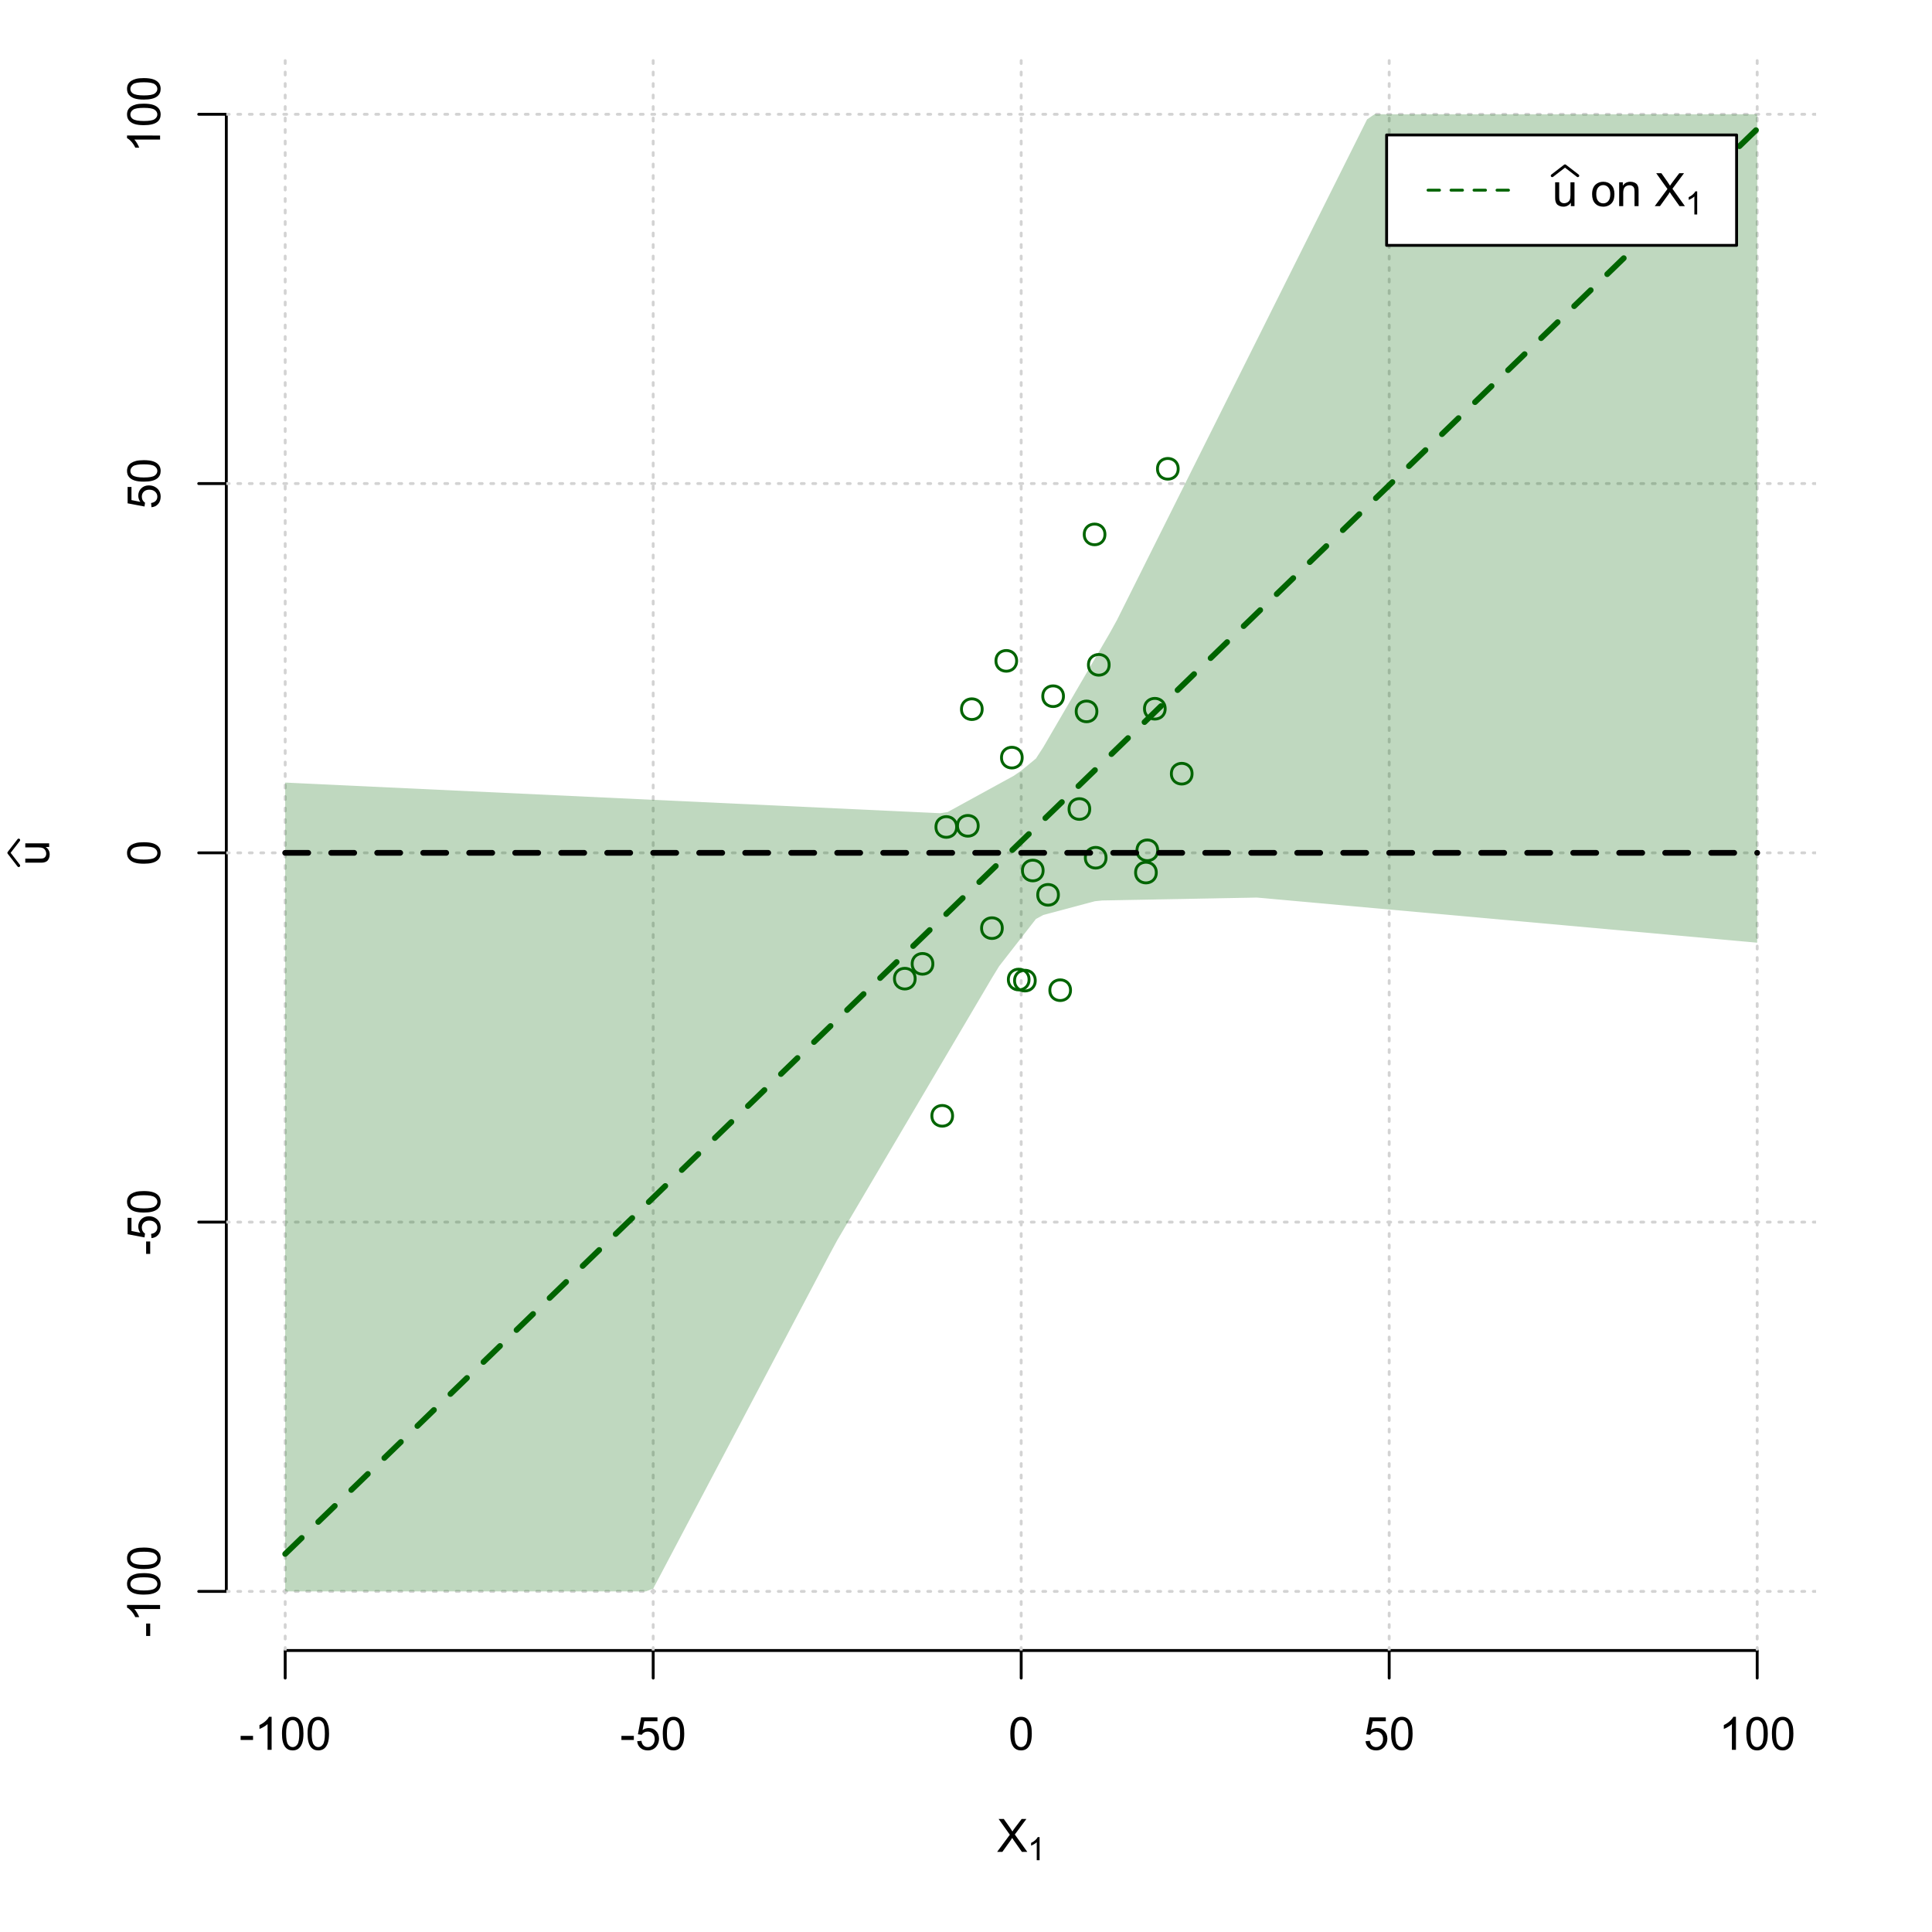 <?xml version="1.0" encoding="UTF-8"?>
<svg xmlns="http://www.w3.org/2000/svg" xmlns:xlink="http://www.w3.org/1999/xlink" width="504pt" height="504pt" viewBox="0 0 504 504" version="1.1">
<defs>
<g>
<symbol overflow="visible" id="glyph0-0">
<path style="stroke:none;" d="M 1.5 0 L 1.5 -7.5 L 7.5 -7.5 L 7.5 0 Z M 1.688 -0.188 L 7.312 -0.188 L 7.312 -7.312 L 1.688 -7.312 Z M 1.688 -0.188 "/>
</symbol>
<symbol overflow="visible" id="glyph0-1">
<path style="stroke:none;" d="M 0.055 0 L 3.375 -4.477 L 0.445 -8.59 L 1.797 -8.59 L 3.359 -6.387 C 3.68 -5.93 3.91 -5.578 4.047 -5.332 C 4.238 -5.645 4.465 -5.969 4.727 -6.312 L 6.457 -8.59 L 7.695 -8.59 L 4.676 -4.539 L 7.93 0 L 6.523 0 L 4.359 -3.062 C 4.238 -3.238 4.113 -3.43 3.984 -3.641 C 3.789 -3.324 3.652 -3.109 3.574 -2.992 L 1.418 0 Z M 0.055 0 "/>
</symbol>
<symbol overflow="visible" id="glyph0-2">
<path style="stroke:none;" d="M 0.383 -2.578 L 0.383 -3.641 L 3.621 -3.641 L 3.621 -2.578 Z M 0.383 -2.578 "/>
</symbol>
<symbol overflow="visible" id="glyph0-3">
<path style="stroke:none;" d="M 4.469 0 L 3.414 0 L 3.414 -6.719 C 3.16 -6.477 2.828 -6.234 2.414 -5.996 C 2 -5.75 1.629 -5.57 1.305 -5.449 L 1.305 -6.469 C 1.895 -6.742 2.41 -7.078 2.852 -7.477 C 3.293 -7.871 3.605 -8.254 3.789 -8.625 L 4.469 -8.625 Z M 4.469 0 "/>
</symbol>
<symbol overflow="visible" id="glyph0-4">
<path style="stroke:none;" d="M 0.5 -4.234 C 0.496 -5.246 0.602 -6.062 0.812 -6.688 C 1.02 -7.305 1.328 -7.785 1.742 -8.121 C 2.148 -8.457 2.668 -8.625 3.297 -8.625 C 3.758 -8.625 4.164 -8.531 4.512 -8.348 C 4.855 -8.16 5.141 -7.891 5.371 -7.543 C 5.594 -7.191 5.773 -6.766 5.906 -6.266 C 6.035 -5.762 6.098 -5.086 6.102 -4.234 C 6.098 -3.227 5.996 -2.414 5.789 -1.797 C 5.578 -1.176 5.266 -0.695 4.859 -0.359 C 4.445 -0.02 3.926 0.145 3.297 0.148 C 2.465 0.145 1.816 -0.148 1.348 -0.742 C 0.781 -1.457 0.496 -2.621 0.5 -4.234 Z M 1.582 -4.234 C 1.582 -2.824 1.746 -1.887 2.074 -1.418 C 2.402 -0.949 2.809 -0.715 3.297 -0.719 C 3.777 -0.715 4.184 -0.949 4.52 -1.422 C 4.848 -1.887 5.016 -2.824 5.016 -4.234 C 5.016 -5.648 4.848 -6.59 4.52 -7.055 C 4.184 -7.516 3.773 -7.746 3.289 -7.75 C 2.801 -7.746 2.414 -7.543 2.125 -7.137 C 1.762 -6.613 1.582 -5.645 1.582 -4.234 Z M 1.582 -4.234 "/>
</symbol>
<symbol overflow="visible" id="glyph0-5">
<path style="stroke:none;" d="M 0.5 -2.25 L 1.605 -2.344 C 1.684 -1.805 1.871 -1.398 2.176 -1.125 C 2.473 -0.852 2.836 -0.715 3.258 -0.719 C 3.766 -0.715 4.195 -0.906 4.547 -1.293 C 4.898 -1.672 5.074 -2.18 5.074 -2.82 C 5.074 -3.414 4.902 -3.891 4.566 -4.242 C 4.227 -4.59 3.785 -4.762 3.242 -4.766 C 2.898 -4.762 2.594 -4.684 2.32 -4.531 C 2.047 -4.375 1.832 -4.176 1.676 -3.93 L 0.688 -4.062 L 1.516 -8.473 L 5.789 -8.473 L 5.789 -7.465 L 2.359 -7.465 L 1.898 -5.156 C 2.414 -5.516 2.953 -5.695 3.523 -5.695 C 4.27 -5.695 4.902 -5.434 5.422 -4.914 C 5.934 -4.395 6.191 -3.727 6.195 -2.914 C 6.191 -2.133 5.965 -1.461 5.516 -0.898 C 4.961 -0.199 4.211 0.145 3.258 0.148 C 2.477 0.145 1.836 -0.07 1.344 -0.508 C 0.844 -0.941 0.562 -1.523 0.5 -2.25 Z M 0.5 -2.25 "/>
</symbol>
<symbol overflow="visible" id="glyph0-6">
<path style="stroke:none;" d="M 4.867 0 L 4.867 -0.914 C 4.379 -0.211 3.723 0.141 2.895 0.141 C 2.527 0.141 2.184 0.07 1.867 -0.07 C 1.547 -0.211 1.309 -0.387 1.156 -0.602 C 1 -0.812 0.895 -1.074 0.832 -1.383 C 0.785 -1.59 0.762 -1.918 0.766 -2.367 L 0.766 -6.223 L 1.82 -6.223 L 1.82 -2.773 C 1.816 -2.219 1.84 -1.848 1.887 -1.656 C 1.949 -1.379 2.09 -1.16 2.309 -1.004 C 2.523 -0.84 2.789 -0.762 3.105 -0.766 C 3.418 -0.762 3.715 -0.844 3.996 -1.008 C 4.273 -1.172 4.469 -1.391 4.586 -1.672 C 4.699 -1.949 4.758 -2.355 4.758 -2.891 L 4.758 -6.223 L 5.812 -6.223 L 5.812 0 Z M 4.867 0 "/>
</symbol>
<symbol overflow="visible" id="glyph0-7">
<path style="stroke:none;" d=""/>
</symbol>
<symbol overflow="visible" id="glyph0-8">
<path style="stroke:none;" d="M 0.398 -3.109 C 0.398 -4.262 0.719 -5.117 1.359 -5.672 C 1.895 -6.133 2.547 -6.363 3.316 -6.363 C 4.172 -6.363 4.871 -6.082 5.414 -5.52 C 5.953 -4.957 6.223 -4.184 6.227 -3.199 C 6.223 -2.398 6.102 -1.766 5.867 -1.309 C 5.625 -0.848 5.277 -0.492 4.82 -0.238 C 4.359 0.016 3.859 0.141 3.316 0.141 C 2.441 0.141 1.734 -0.137 1.203 -0.695 C 0.664 -1.254 0.398 -2.059 0.398 -3.109 Z M 1.484 -3.109 C 1.48 -2.309 1.656 -1.711 2.004 -1.32 C 2.348 -0.922 2.785 -0.727 3.316 -0.727 C 3.84 -0.727 4.273 -0.926 4.621 -1.324 C 4.969 -1.723 5.145 -2.328 5.145 -3.148 C 5.145 -3.914 4.969 -4.496 4.617 -4.895 C 4.266 -5.289 3.832 -5.488 3.316 -5.492 C 2.785 -5.488 2.348 -5.293 2.004 -4.898 C 1.656 -4.5 1.48 -3.902 1.484 -3.109 Z M 1.484 -3.109 "/>
</symbol>
<symbol overflow="visible" id="glyph0-9">
<path style="stroke:none;" d="M 0.789 0 L 0.789 -6.223 L 1.742 -6.223 L 1.742 -5.336 C 2.195 -6.02 2.855 -6.363 3.719 -6.363 C 4.09 -6.363 4.434 -6.293 4.754 -6.16 C 5.066 -6.023 5.305 -5.848 5.461 -5.633 C 5.617 -5.41 5.727 -5.152 5.789 -4.852 C 5.828 -4.656 5.848 -4.312 5.848 -3.828 L 5.848 0 L 4.793 0 L 4.793 -3.785 C 4.793 -4.215 4.75 -4.535 4.668 -4.75 C 4.586 -4.961 4.441 -5.129 4.234 -5.258 C 4.023 -5.383 3.777 -5.449 3.5 -5.449 C 3.047 -5.449 2.66 -5.305 2.332 -5.02 C 2.004 -4.734 1.84 -4.195 1.844 -3.398 L 1.844 0 Z M 0.789 0 "/>
</symbol>
<symbol overflow="visible" id="glyph1-0">
<path style="stroke:none;" d="M 1.051 0 L 1.051 -5.25 L 5.25 -5.25 L 5.25 0 Z M 1.18 -0.133 L 5.117 -0.133 L 5.117 -5.117 L 1.18 -5.117 Z M 1.18 -0.133 "/>
</symbol>
<symbol overflow="visible" id="glyph1-1">
<path style="stroke:none;" d="M 3.129 0 L 2.391 0 L 2.391 -4.703 C 2.211 -4.531 1.977 -4.363 1.691 -4.195 C 1.398 -4.023 1.141 -3.895 0.914 -3.812 L 0.914 -4.527 C 1.328 -4.719 1.688 -4.953 1.996 -5.234 C 2.305 -5.508 2.523 -5.777 2.652 -6.039 L 3.129 -6.039 Z M 3.129 0 "/>
</symbol>
<symbol overflow="visible" id="glyph2-0">
<path style="stroke:none;" d="M 0 -1.5 L -7.5 -1.5 L -7.5 -7.5 L 0 -7.5 Z M -0.188 -1.688 L -0.188 -7.312 L -7.312 -7.312 L -7.312 -1.688 Z M -0.188 -1.688 "/>
</symbol>
<symbol overflow="visible" id="glyph2-1">
<path style="stroke:none;" d="M 0 -4.867 L -0.914 -4.867 C -0.211 -4.379 0.141 -3.723 0.141 -2.895 C 0.141 -2.527 0.07 -2.184 -0.07 -1.867 C -0.211 -1.547 -0.387 -1.309 -0.598 -1.156 C -0.809 -1 -1.07 -0.895 -1.383 -0.832 C -1.59 -0.789 -1.918 -0.766 -2.367 -0.77 L -6.223 -0.77 L -6.223 -1.824 L -2.773 -1.824 C -2.219 -1.82 -1.848 -1.844 -1.656 -1.887 C -1.379 -1.949 -1.16 -2.09 -1.004 -2.309 C -0.84 -2.523 -0.762 -2.789 -0.766 -3.105 C -0.762 -3.418 -0.844 -3.715 -1.008 -3.996 C -1.172 -4.273 -1.391 -4.469 -1.672 -4.586 C -1.945 -4.699 -2.352 -4.758 -2.887 -4.758 L -6.223 -4.758 L -6.223 -5.812 L 0 -5.812 Z M 0 -4.867 "/>
</symbol>
<symbol overflow="visible" id="glyph2-2">
<path style="stroke:none;" d="M -2.578 -0.383 L -3.641 -0.383 L -3.641 -3.621 L -2.578 -3.621 Z M -2.578 -0.383 "/>
</symbol>
<symbol overflow="visible" id="glyph2-3">
<path style="stroke:none;" d="M 0 -4.469 L 0 -3.414 L -6.719 -3.418 C -6.477 -3.16 -6.234 -2.828 -5.996 -2.418 C -5.75 -2.004 -5.57 -1.633 -5.449 -1.309 L -6.469 -1.309 C -6.742 -1.895 -7.078 -2.41 -7.477 -2.852 C -7.871 -3.293 -8.254 -3.605 -8.625 -3.793 L -8.625 -4.473 Z M 0 -4.469 "/>
</symbol>
<symbol overflow="visible" id="glyph2-4">
<path style="stroke:none;" d="M -4.234 -0.5 C -5.246 -0.496 -6.062 -0.602 -6.688 -0.812 C -7.305 -1.02 -7.785 -1.328 -8.121 -1.742 C -8.457 -2.152 -8.625 -2.672 -8.625 -3.301 C -8.625 -3.758 -8.531 -4.164 -8.348 -4.512 C -8.16 -4.859 -7.891 -5.145 -7.543 -5.371 C -7.191 -5.594 -6.766 -5.773 -6.266 -5.906 C -5.762 -6.035 -5.086 -6.098 -4.234 -6.102 C -3.223 -6.098 -2.41 -5.996 -1.793 -5.789 C -1.176 -5.578 -0.695 -5.266 -0.359 -4.859 C -0.02 -4.445 0.145 -3.926 0.148 -3.297 C 0.145 -2.465 -0.148 -1.816 -0.742 -1.348 C -1.457 -0.781 -2.621 -0.496 -4.234 -0.5 Z M -4.234 -1.582 C -2.824 -1.582 -1.887 -1.746 -1.418 -2.074 C -0.949 -2.402 -0.715 -2.809 -0.719 -3.297 C -0.715 -3.777 -0.949 -4.184 -1.422 -4.52 C -1.887 -4.848 -2.824 -5.016 -4.234 -5.016 C -5.648 -5.016 -6.59 -4.848 -7.055 -4.52 C -7.516 -4.188 -7.746 -3.777 -7.75 -3.289 C -7.746 -2.801 -7.543 -2.414 -7.137 -2.129 C -6.613 -1.762 -5.645 -1.582 -4.234 -1.582 Z M -4.234 -1.582 "/>
</symbol>
<symbol overflow="visible" id="glyph2-5">
<path style="stroke:none;" d="M -2.25 -0.5 L -2.344 -1.605 C -1.805 -1.684 -1.398 -1.871 -1.125 -2.176 C -0.852 -2.473 -0.715 -2.836 -0.719 -3.258 C -0.715 -3.766 -0.906 -4.195 -1.293 -4.547 C -1.672 -4.898 -2.18 -5.074 -2.816 -5.074 C -3.414 -5.074 -3.891 -4.902 -4.242 -4.566 C -4.59 -4.227 -4.762 -3.785 -4.766 -3.242 C -4.762 -2.898 -4.684 -2.594 -4.531 -2.32 C -4.375 -2.047 -4.176 -1.832 -3.93 -1.676 L -4.062 -0.688 L -8.473 -1.52 L -8.473 -5.789 L -7.465 -5.789 L -7.465 -2.363 L -5.156 -1.898 C -5.516 -2.414 -5.695 -2.953 -5.695 -3.523 C -5.695 -4.27 -5.434 -4.902 -4.914 -5.422 C -4.395 -5.934 -3.727 -6.191 -2.91 -6.195 C -2.133 -6.191 -1.461 -5.965 -0.895 -5.516 C -0.199 -4.961 0.145 -4.211 0.148 -3.258 C 0.145 -2.477 -0.07 -1.836 -0.508 -1.344 C -0.941 -0.848 -1.523 -0.566 -2.25 -0.5 Z M -2.25 -0.5 "/>
</symbol>
</g>
<clipPath id="clip1">
  <path d="M 74 14.398 L 75 14.398 L 75 430.559 L 74 430.559 Z M 74 14.398 "/>
</clipPath>
<clipPath id="clip2">
  <path d="M 170 14.398 L 171 14.398 L 171 430.559 L 170 430.559 Z M 170 14.398 "/>
</clipPath>
<clipPath id="clip3">
  <path d="M 266 14.398 L 267 14.398 L 267 430.559 L 266 430.559 Z M 266 14.398 "/>
</clipPath>
<clipPath id="clip4">
  <path d="M 362 14.398 L 363 14.398 L 363 430.559 L 362 430.559 Z M 362 14.398 "/>
</clipPath>
<clipPath id="clip5">
  <path d="M 458 14.398 L 459 14.398 L 459 430.559 L 458 430.559 Z M 458 14.398 "/>
</clipPath>
<clipPath id="clip6">
  <path d="M 59.039 414 L 473.758 414 L 473.758 416 L 59.039 416 Z M 59.039 414 "/>
</clipPath>
<clipPath id="clip7">
  <path d="M 59.039 318 L 473.758 318 L 473.758 320 L 59.039 320 Z M 59.039 318 "/>
</clipPath>
<clipPath id="clip8">
  <path d="M 59.039 222 L 473.758 222 L 473.758 223 L 59.039 223 Z M 59.039 222 "/>
</clipPath>
<clipPath id="clip9">
  <path d="M 59.039 125 L 473.758 125 L 473.758 127 L 59.039 127 Z M 59.039 125 "/>
</clipPath>
<clipPath id="clip10">
  <path d="M 59.039 29 L 473.758 29 L 473.758 31 L 59.039 31 Z M 59.039 29 "/>
</clipPath>
</defs>
<g id="surface4896">
<rect x="0" y="0" width="504" height="504" style="fill:rgb(100%,100%,100%);fill-opacity:1;stroke:none;"/>
<g style="fill:rgb(0%,0%,0%);fill-opacity:1;">
  <use xlink:href="#glyph0-1" x="260.062" y="483.102"/>
</g>
<g style="fill:rgb(0%,0%,0%);fill-opacity:1;">
  <use xlink:href="#glyph1-1" x="268.066" y="485.281"/>
</g>
<g style="fill:rgb(0%,0%,0%);fill-opacity:1;">
  <use xlink:href="#glyph2-1" x="12.82" y="225.816"/>
</g>
<path style="fill:none;stroke-width:0.75;stroke-linecap:round;stroke-linejoin:round;stroke:rgb(0%,0%,0%);stroke-opacity:1;stroke-miterlimit:10;" d="M 4.879 225.816 L 2.301 222.48 L 4.879 219.145 "/>
<path style="fill:none;stroke-width:0.75;stroke-linecap:round;stroke-linejoin:round;stroke:rgb(0%,0%,0%);stroke-opacity:1;stroke-miterlimit:10;" d="M 74.398 430.559 L 458.398 430.559 "/>
<path style="fill:none;stroke-width:0.75;stroke-linecap:round;stroke-linejoin:round;stroke:rgb(0%,0%,0%);stroke-opacity:1;stroke-miterlimit:10;" d="M 74.398 430.559 L 74.398 437.762 "/>
<path style="fill:none;stroke-width:0.75;stroke-linecap:round;stroke-linejoin:round;stroke:rgb(0%,0%,0%);stroke-opacity:1;stroke-miterlimit:10;" d="M 170.398 430.559 L 170.398 437.762 "/>
<path style="fill:none;stroke-width:0.75;stroke-linecap:round;stroke-linejoin:round;stroke:rgb(0%,0%,0%);stroke-opacity:1;stroke-miterlimit:10;" d="M 266.398 430.559 L 266.398 437.762 "/>
<path style="fill:none;stroke-width:0.75;stroke-linecap:round;stroke-linejoin:round;stroke:rgb(0%,0%,0%);stroke-opacity:1;stroke-miterlimit:10;" d="M 362.398 430.559 L 362.398 437.762 "/>
<path style="fill:none;stroke-width:0.75;stroke-linecap:round;stroke-linejoin:round;stroke:rgb(0%,0%,0%);stroke-opacity:1;stroke-miterlimit:10;" d="M 458.398 430.559 L 458.398 437.762 "/>
<g style="fill:rgb(0%,0%,0%);fill-opacity:1;">
  <use xlink:href="#glyph0-2" x="62.391" y="456.48"/>
  <use xlink:href="#glyph0-3" x="66.387" y="456.48"/>
  <use xlink:href="#glyph0-4" x="73.061" y="456.48"/>
  <use xlink:href="#glyph0-4" x="79.734" y="456.48"/>
</g>
<g style="fill:rgb(0%,0%,0%);fill-opacity:1;">
  <use xlink:href="#glyph0-2" x="161.727" y="456.48"/>
  <use xlink:href="#glyph0-5" x="165.723" y="456.48"/>
  <use xlink:href="#glyph0-4" x="172.396" y="456.48"/>
</g>
<g style="fill:rgb(0%,0%,0%);fill-opacity:1;">
  <use xlink:href="#glyph0-4" x="263.062" y="456.48"/>
</g>
<g style="fill:rgb(0%,0%,0%);fill-opacity:1;">
  <use xlink:href="#glyph0-5" x="355.727" y="456.48"/>
  <use xlink:href="#glyph0-4" x="362.4" y="456.48"/>
</g>
<g style="fill:rgb(0%,0%,0%);fill-opacity:1;">
  <use xlink:href="#glyph0-3" x="448.387" y="456.48"/>
  <use xlink:href="#glyph0-4" x="455.061" y="456.48"/>
  <use xlink:href="#glyph0-4" x="461.734" y="456.48"/>
</g>
<path style="fill:none;stroke-width:0.75;stroke-linecap:round;stroke-linejoin:round;stroke:rgb(0%,0%,0%);stroke-opacity:1;stroke-miterlimit:10;" d="M 59.039 415.148 L 59.039 29.812 "/>
<path style="fill:none;stroke-width:0.75;stroke-linecap:round;stroke-linejoin:round;stroke:rgb(0%,0%,0%);stroke-opacity:1;stroke-miterlimit:10;" d="M 59.039 415.148 L 51.84 415.148 "/>
<path style="fill:none;stroke-width:0.75;stroke-linecap:round;stroke-linejoin:round;stroke:rgb(0%,0%,0%);stroke-opacity:1;stroke-miterlimit:10;" d="M 59.039 318.812 L 51.84 318.812 "/>
<path style="fill:none;stroke-width:0.75;stroke-linecap:round;stroke-linejoin:round;stroke:rgb(0%,0%,0%);stroke-opacity:1;stroke-miterlimit:10;" d="M 59.039 222.48 L 51.84 222.48 "/>
<path style="fill:none;stroke-width:0.75;stroke-linecap:round;stroke-linejoin:round;stroke:rgb(0%,0%,0%);stroke-opacity:1;stroke-miterlimit:10;" d="M 59.039 126.148 L 51.84 126.148 "/>
<path style="fill:none;stroke-width:0.75;stroke-linecap:round;stroke-linejoin:round;stroke:rgb(0%,0%,0%);stroke-opacity:1;stroke-miterlimit:10;" d="M 59.039 29.812 L 51.84 29.812 "/>
<g style="fill:rgb(0%,0%,0%);fill-opacity:1;">
  <use xlink:href="#glyph2-2" x="41.762" y="427.156"/>
  <use xlink:href="#glyph2-3" x="41.762" y="423.16"/>
  <use xlink:href="#glyph2-4" x="41.762" y="416.486"/>
  <use xlink:href="#glyph2-4" x="41.762" y="409.812"/>
</g>
<g style="fill:rgb(0%,0%,0%);fill-opacity:1;">
  <use xlink:href="#glyph2-2" x="41.762" y="327.484"/>
  <use xlink:href="#glyph2-5" x="41.762" y="323.488"/>
  <use xlink:href="#glyph2-4" x="41.762" y="316.814"/>
</g>
<g style="fill:rgb(0%,0%,0%);fill-opacity:1;">
  <use xlink:href="#glyph2-4" x="41.762" y="225.816"/>
</g>
<g style="fill:rgb(0%,0%,0%);fill-opacity:1;">
  <use xlink:href="#glyph2-5" x="41.762" y="132.82"/>
  <use xlink:href="#glyph2-4" x="41.762" y="126.146"/>
</g>
<g style="fill:rgb(0%,0%,0%);fill-opacity:1;">
  <use xlink:href="#glyph2-3" x="41.762" y="39.824"/>
  <use xlink:href="#glyph2-4" x="41.762" y="33.15"/>
  <use xlink:href="#glyph2-4" x="41.762" y="26.477"/>
</g>
<g clip-path="url(#clip1)" clip-rule="nonzero">
<path style="fill:none;stroke-width:0.75;stroke-linecap:round;stroke-linejoin:round;stroke:rgb(82.745%,82.745%,82.745%);stroke-opacity:1;stroke-dasharray:0.75,2.25;stroke-miterlimit:10;" d="M 74.398 430.559 L 74.398 14.398 "/>
</g>
<g clip-path="url(#clip2)" clip-rule="nonzero">
<path style="fill:none;stroke-width:0.75;stroke-linecap:round;stroke-linejoin:round;stroke:rgb(82.745%,82.745%,82.745%);stroke-opacity:1;stroke-dasharray:0.75,2.25;stroke-miterlimit:10;" d="M 170.398 430.559 L 170.398 14.398 "/>
</g>
<g clip-path="url(#clip3)" clip-rule="nonzero">
<path style="fill:none;stroke-width:0.75;stroke-linecap:round;stroke-linejoin:round;stroke:rgb(82.745%,82.745%,82.745%);stroke-opacity:1;stroke-dasharray:0.75,2.25;stroke-miterlimit:10;" d="M 266.398 430.559 L 266.398 14.398 "/>
</g>
<g clip-path="url(#clip4)" clip-rule="nonzero">
<path style="fill:none;stroke-width:0.75;stroke-linecap:round;stroke-linejoin:round;stroke:rgb(82.745%,82.745%,82.745%);stroke-opacity:1;stroke-dasharray:0.75,2.25;stroke-miterlimit:10;" d="M 362.398 430.559 L 362.398 14.398 "/>
</g>
<g clip-path="url(#clip5)" clip-rule="nonzero">
<path style="fill:none;stroke-width:0.75;stroke-linecap:round;stroke-linejoin:round;stroke:rgb(82.745%,82.745%,82.745%);stroke-opacity:1;stroke-dasharray:0.75,2.25;stroke-miterlimit:10;" d="M 458.398 430.559 L 458.398 14.398 "/>
</g>
<g clip-path="url(#clip6)" clip-rule="nonzero">
<path style="fill:none;stroke-width:0.75;stroke-linecap:round;stroke-linejoin:round;stroke:rgb(82.745%,82.745%,82.745%);stroke-opacity:1;stroke-dasharray:0.75,2.25;stroke-miterlimit:10;" d="M 59.039 415.148 L 473.762 415.148 "/>
</g>
<g clip-path="url(#clip7)" clip-rule="nonzero">
<path style="fill:none;stroke-width:0.75;stroke-linecap:round;stroke-linejoin:round;stroke:rgb(82.745%,82.745%,82.745%);stroke-opacity:1;stroke-dasharray:0.75,2.25;stroke-miterlimit:10;" d="M 59.039 318.812 L 473.762 318.812 "/>
</g>
<g clip-path="url(#clip8)" clip-rule="nonzero">
<path style="fill:none;stroke-width:0.75;stroke-linecap:round;stroke-linejoin:round;stroke:rgb(82.745%,82.745%,82.745%);stroke-opacity:1;stroke-dasharray:0.75,2.25;stroke-miterlimit:10;" d="M 59.039 222.48 L 473.762 222.48 "/>
</g>
<g clip-path="url(#clip9)" clip-rule="nonzero">
<path style="fill:none;stroke-width:0.75;stroke-linecap:round;stroke-linejoin:round;stroke:rgb(82.745%,82.745%,82.745%);stroke-opacity:1;stroke-dasharray:0.75,2.25;stroke-miterlimit:10;" d="M 59.039 126.148 L 473.762 126.148 "/>
</g>
<g clip-path="url(#clip10)" clip-rule="nonzero">
<path style="fill:none;stroke-width:0.75;stroke-linecap:round;stroke-linejoin:round;stroke:rgb(82.745%,82.745%,82.745%);stroke-opacity:1;stroke-dasharray:0.75,2.25;stroke-miterlimit:10;" d="M 59.039 29.812 L 473.762 29.812 "/>
</g>
<path style=" stroke:none;fill-rule:nonzero;fill:rgb(0%,39.216%,0%);fill-opacity:0.251;" d="M 74.398 193.949 L 74.398 204.152 L 76.32 204.242 L 78.238 204.332 L 80.16 204.422 L 82.078 204.512 L 85.922 204.691 L 87.84 204.781 L 89.762 204.871 L 91.68 204.961 L 93.602 205.051 L 95.52 205.141 L 97.441 205.23 L 99.359 205.32 L 101.281 205.41 L 103.199 205.5 L 105.121 205.59 L 107.039 205.68 L 108.961 205.77 L 110.879 205.859 L 112.801 205.949 L 114.719 206.039 L 116.641 206.129 L 118.559 206.219 L 120.48 206.309 L 122.398 206.398 L 124.32 206.488 L 126.238 206.578 L 128.16 206.668 L 130.078 206.758 L 133.922 206.938 L 135.84 207.027 L 137.762 207.117 L 139.68 207.207 L 141.602 207.297 L 143.52 207.387 L 145.441 207.477 L 147.359 207.566 L 149.281 207.656 L 151.199 207.746 L 153.121 207.836 L 155.039 207.926 L 156.961 208.016 L 158.879 208.105 L 160.801 208.195 L 162.719 208.285 L 164.641 208.375 L 166.559 208.465 L 168.48 208.555 L 170.398 208.645 L 172.32 208.734 L 174.238 208.824 L 176.16 208.914 L 178.078 209.004 L 181.922 209.184 L 183.84 209.273 L 185.762 209.363 L 187.68 209.453 L 189.602 209.543 L 191.52 209.633 L 193.441 209.723 L 195.359 209.809 L 197.281 209.898 L 199.199 209.988 L 201.121 210.078 L 203.039 210.168 L 204.961 210.258 L 206.879 210.348 L 208.801 210.438 L 210.719 210.527 L 212.641 210.617 L 214.559 210.707 L 216.48 210.797 L 218.398 210.887 L 220.32 210.977 L 222.238 211.066 L 224.16 211.156 L 226.078 211.246 L 229.922 211.426 L 231.84 211.516 L 233.762 211.605 L 235.68 211.695 L 237.602 211.785 L 239.52 211.875 L 241.441 211.965 L 243.359 212.055 L 245.281 212.145 L 247.199 211.848 L 249.121 210.797 L 251.039 209.742 L 252.961 208.688 L 254.879 207.637 L 256.801 206.582 L 258.719 205.531 L 260.641 204.477 L 262.559 203.426 L 264.48 202.371 L 266.398 201.047 L 268.32 199.465 L 270.238 197.883 L 272.16 194.926 L 274.078 191.629 L 277.922 185.035 L 279.84 181.742 L 281.762 178.445 L 283.68 175.148 L 285.602 171.855 L 287.52 168.559 L 289.441 165.262 L 291.359 161.797 L 293.281 157.953 L 295.199 154.109 L 297.121 150.266 L 299.039 146.422 L 300.961 142.578 L 302.879 138.738 L 304.801 134.895 L 306.719 131.051 L 308.641 127.207 L 310.559 123.363 L 312.48 119.52 L 314.398 115.676 L 316.32 111.836 L 318.238 107.992 L 320.16 104.148 L 322.078 100.305 L 325.922 92.617 L 327.84 88.777 L 329.762 84.934 L 331.68 81.09 L 333.602 77.246 L 335.52 73.402 L 337.441 69.559 L 339.359 65.715 L 341.281 61.875 L 343.199 58.031 L 345.121 54.188 L 347.039 50.344 L 348.961 46.5 L 350.879 42.656 L 352.801 38.816 L 354.719 34.973 L 356.641 31.129 L 358.559 29.812 L 458.398 29.812 L 458.398 263.246 L 458.398 245.922 L 456.48 245.746 L 454.559 245.574 L 452.641 245.402 L 450.719 245.227 L 448.801 245.055 L 446.879 244.883 L 444.961 244.707 L 443.039 244.535 L 441.121 244.363 L 439.199 244.188 L 437.281 244.016 L 435.359 243.844 L 433.441 243.668 L 431.52 243.496 L 429.602 243.32 L 427.68 243.148 L 425.762 242.977 L 423.84 242.801 L 421.922 242.629 L 420 242.457 L 418.078 242.281 L 416.16 242.109 L 414.238 241.938 L 412.32 241.762 L 410.398 241.59 L 408.48 241.418 L 406.559 241.242 L 404.641 241.07 L 402.719 240.898 L 400.801 240.723 L 398.879 240.551 L 396.961 240.379 L 395.039 240.203 L 393.121 240.031 L 391.199 239.859 L 389.281 239.684 L 387.359 239.512 L 385.441 239.336 L 383.52 239.164 L 381.602 238.992 L 379.68 238.816 L 377.762 238.645 L 375.84 238.473 L 373.922 238.297 L 370.078 237.953 L 368.16 237.777 L 366.238 237.605 L 364.32 237.434 L 362.398 237.258 L 360.48 237.086 L 358.559 236.914 L 356.641 236.738 L 354.719 236.566 L 352.801 236.395 L 350.879 236.219 L 348.961 236.047 L 347.039 235.871 L 345.121 235.699 L 343.199 235.527 L 341.281 235.352 L 339.359 235.18 L 337.441 235.008 L 335.52 234.832 L 333.602 234.66 L 331.68 234.488 L 329.762 234.312 L 327.84 234.148 L 325.922 234.188 L 322.078 234.258 L 320.16 234.293 L 318.238 234.328 L 316.32 234.367 L 314.398 234.402 L 312.48 234.438 L 310.559 234.473 L 308.641 234.512 L 306.719 234.547 L 304.801 234.582 L 302.879 234.617 L 300.961 234.656 L 299.039 234.691 L 297.121 234.727 L 295.199 234.762 L 293.281 234.797 L 291.359 234.836 L 289.441 234.871 L 287.52 234.906 L 285.602 235.109 L 283.68 235.621 L 281.762 236.133 L 279.84 236.648 L 277.922 237.16 L 274.078 238.184 L 272.16 238.695 L 270.238 239.742 L 268.32 242.203 L 266.398 244.668 L 264.48 247.129 L 262.559 249.594 L 260.641 252.059 L 258.719 255.195 L 256.801 258.449 L 254.879 261.707 L 252.961 264.961 L 251.039 268.215 L 249.121 271.473 L 247.199 274.727 L 245.281 277.98 L 243.359 281.238 L 241.441 284.492 L 239.52 287.75 L 237.602 291.004 L 235.68 294.258 L 233.762 297.516 L 231.84 300.77 L 229.922 304.023 L 228 307.281 L 226.078 310.535 L 224.16 313.793 L 222.238 317.047 L 220.32 320.301 L 218.398 323.559 L 216.48 327.105 L 214.559 330.746 L 212.641 334.383 L 210.719 338.023 L 208.801 341.66 L 206.879 345.297 L 204.961 348.938 L 203.039 352.574 L 201.121 356.211 L 199.199 359.852 L 197.281 363.488 L 195.359 367.129 L 193.441 370.766 L 191.52 374.402 L 189.602 378.043 L 187.68 381.68 L 185.762 385.316 L 183.84 388.957 L 181.922 392.594 L 180 396.234 L 178.078 399.871 L 176.16 403.508 L 174.238 407.148 L 172.32 410.785 L 170.398 414.422 L 168.48 415.148 L 74.398 415.148 Z M 74.398 193.949 "/>
<path style="fill:none;stroke-width:0.75;stroke-linecap:round;stroke-linejoin:round;stroke:rgb(0%,39.216%,0%);stroke-opacity:1;stroke-miterlimit:10;" d="M 243.355 251.438 C 243.355 255.039 237.957 255.039 237.957 251.438 C 237.957 247.84 243.355 247.84 243.355 251.438 "/>
<path style="fill:none;stroke-width:0.75;stroke-linecap:round;stroke-linejoin:round;stroke:rgb(0%,39.216%,0%);stroke-opacity:1;stroke-miterlimit:10;" d="M 272.121 227.09 C 272.121 230.691 266.723 230.691 266.723 227.09 C 266.723 223.492 272.121 223.492 272.121 227.09 "/>
<path style="fill:none;stroke-width:0.75;stroke-linecap:round;stroke-linejoin:round;stroke:rgb(0%,39.216%,0%);stroke-opacity:1;stroke-miterlimit:10;" d="M 279.27 258.312 C 279.27 261.914 273.871 261.914 273.871 258.312 C 273.871 254.715 279.27 254.715 279.27 258.312 "/>
<path style="fill:none;stroke-width:0.75;stroke-linecap:round;stroke-linejoin:round;stroke:rgb(0%,39.216%,0%);stroke-opacity:1;stroke-miterlimit:10;" d="M 302 221.824 C 302 225.422 296.602 225.422 296.602 221.824 C 296.602 218.223 302 218.223 302 221.824 "/>
<path style="fill:none;stroke-width:0.75;stroke-linecap:round;stroke-linejoin:round;stroke:rgb(0%,39.216%,0%);stroke-opacity:1;stroke-miterlimit:10;" d="M 288.535 223.758 C 288.535 227.359 283.133 227.359 283.133 223.758 C 283.133 220.16 288.535 220.16 288.535 223.758 "/>
<path style="fill:none;stroke-width:0.75;stroke-linecap:round;stroke-linejoin:round;stroke:rgb(0%,39.216%,0%);stroke-opacity:1;stroke-miterlimit:10;" d="M 256.223 185 C 256.223 188.602 250.82 188.602 250.82 185 C 250.82 181.402 256.223 181.402 256.223 185 "/>
<path style="fill:none;stroke-width:0.75;stroke-linecap:round;stroke-linejoin:round;stroke:rgb(0%,39.216%,0%);stroke-opacity:1;stroke-miterlimit:10;" d="M 301.645 227.625 C 301.645 231.223 296.242 231.223 296.242 227.625 C 296.242 224.023 301.645 224.023 301.645 227.625 "/>
<path style="fill:none;stroke-width:0.75;stroke-linecap:round;stroke-linejoin:round;stroke:rgb(0%,39.216%,0%);stroke-opacity:1;stroke-miterlimit:10;" d="M 284.277 211.051 C 284.277 214.648 278.879 214.648 278.879 211.051 C 278.879 207.449 284.277 207.449 284.277 211.051 "/>
<path style="fill:none;stroke-width:0.75;stroke-linecap:round;stroke-linejoin:round;stroke:rgb(0%,39.216%,0%);stroke-opacity:1;stroke-miterlimit:10;" d="M 288.246 139.41 C 288.246 143.012 282.844 143.012 282.844 139.41 C 282.844 135.812 288.246 135.812 288.246 139.41 "/>
<path style="fill:none;stroke-width:0.75;stroke-linecap:round;stroke-linejoin:round;stroke:rgb(0%,39.216%,0%);stroke-opacity:1;stroke-miterlimit:10;" d="M 238.738 255.305 C 238.738 258.902 233.336 258.902 233.336 255.305 C 233.336 251.703 238.738 251.703 238.738 255.305 "/>
<path style="fill:none;stroke-width:0.75;stroke-linecap:round;stroke-linejoin:round;stroke:rgb(0%,39.216%,0%);stroke-opacity:1;stroke-miterlimit:10;" d="M 276.109 233.434 C 276.109 237.035 270.711 237.035 270.711 233.434 C 270.711 229.836 276.109 229.836 276.109 233.434 "/>
<path style="fill:none;stroke-width:0.75;stroke-linecap:round;stroke-linejoin:round;stroke:rgb(0%,39.216%,0%);stroke-opacity:1;stroke-miterlimit:10;" d="M 268.449 255.535 C 268.449 259.133 263.047 259.133 263.047 255.535 C 263.047 251.934 268.449 251.934 268.449 255.535 "/>
<path style="fill:none;stroke-width:0.75;stroke-linecap:round;stroke-linejoin:round;stroke:rgb(0%,39.216%,0%);stroke-opacity:1;stroke-miterlimit:10;" d="M 249.559 215.734 C 249.559 219.332 244.16 219.332 244.16 215.734 C 244.16 212.133 249.559 212.133 249.559 215.734 "/>
<path style="fill:none;stroke-width:0.75;stroke-linecap:round;stroke-linejoin:round;stroke:rgb(0%,39.216%,0%);stroke-opacity:1;stroke-miterlimit:10;" d="M 303.961 184.887 C 303.961 188.488 298.562 188.488 298.562 184.887 C 298.562 181.285 303.961 181.285 303.961 184.887 "/>
<path style="fill:none;stroke-width:0.75;stroke-linecap:round;stroke-linejoin:round;stroke:rgb(0%,39.216%,0%);stroke-opacity:1;stroke-miterlimit:10;" d="M 265.211 172.398 C 265.211 176 259.812 176 259.812 172.398 C 259.812 168.797 265.211 168.797 265.211 172.398 "/>
<path style="fill:none;stroke-width:0.75;stroke-linecap:round;stroke-linejoin:round;stroke:rgb(0%,39.216%,0%);stroke-opacity:1;stroke-miterlimit:10;" d="M 255.184 215.434 C 255.184 219.031 249.785 219.031 249.785 215.434 C 249.785 211.832 255.184 211.832 255.184 215.434 "/>
<path style="fill:none;stroke-width:0.75;stroke-linecap:round;stroke-linejoin:round;stroke:rgb(0%,39.216%,0%);stroke-opacity:1;stroke-miterlimit:10;" d="M 286.145 185.582 C 286.145 189.184 280.746 189.184 280.746 185.582 C 280.746 181.984 286.145 181.984 286.145 185.582 "/>
<path style="fill:none;stroke-width:0.75;stroke-linecap:round;stroke-linejoin:round;stroke:rgb(0%,39.216%,0%);stroke-opacity:1;stroke-miterlimit:10;" d="M 270.066 255.809 C 270.066 259.41 264.668 259.41 264.668 255.809 C 264.668 252.211 270.066 252.211 270.066 255.809 "/>
<path style="fill:none;stroke-width:0.75;stroke-linecap:round;stroke-linejoin:round;stroke:rgb(0%,39.216%,0%);stroke-opacity:1;stroke-miterlimit:10;" d="M 310.977 201.832 C 310.977 205.434 305.574 205.434 305.574 201.832 C 305.574 198.23 310.977 198.23 310.977 201.832 "/>
<path style="fill:none;stroke-width:0.75;stroke-linecap:round;stroke-linejoin:round;stroke:rgb(0%,39.216%,0%);stroke-opacity:1;stroke-miterlimit:10;" d="M 266.66 197.641 C 266.66 201.242 261.262 201.242 261.262 197.641 C 261.262 194.039 266.66 194.039 266.66 197.641 "/>
<path style="fill:none;stroke-width:0.75;stroke-linecap:round;stroke-linejoin:round;stroke:rgb(0%,39.216%,0%);stroke-opacity:1;stroke-miterlimit:10;" d="M 289.34 173.438 C 289.34 177.035 283.941 177.035 283.941 173.438 C 283.941 169.836 289.34 169.836 289.34 173.438 "/>
<path style="fill:none;stroke-width:0.75;stroke-linecap:round;stroke-linejoin:round;stroke:rgb(0%,39.216%,0%);stroke-opacity:1;stroke-miterlimit:10;" d="M 277.426 181.621 C 277.426 185.223 272.027 185.223 272.027 181.621 C 272.027 178.023 277.426 178.023 277.426 181.621 "/>
<path style="fill:none;stroke-width:0.75;stroke-linecap:round;stroke-linejoin:round;stroke:rgb(0%,39.216%,0%);stroke-opacity:1;stroke-miterlimit:10;" d="M 307.355 122.297 C 307.355 125.898 301.953 125.898 301.953 122.297 C 301.953 118.699 307.355 118.699 307.355 122.297 "/>
<path style="fill:none;stroke-width:0.75;stroke-linecap:round;stroke-linejoin:round;stroke:rgb(0%,39.216%,0%);stroke-opacity:1;stroke-miterlimit:10;" d="M 261.469 242.125 C 261.469 245.723 256.066 245.723 256.066 242.125 C 256.066 238.523 261.469 238.523 261.469 242.125 "/>
<path style="fill:none;stroke-width:0.75;stroke-linecap:round;stroke-linejoin:round;stroke:rgb(0%,39.216%,0%);stroke-opacity:1;stroke-miterlimit:10;" d="M 248.5 291.086 C 248.5 294.684 243.098 294.684 243.098 291.086 C 243.098 287.484 248.5 287.484 248.5 291.086 "/>
<path style="fill:none;stroke-width:1.5;stroke-linecap:round;stroke-linejoin:round;stroke:rgb(0%,0%,0%);stroke-opacity:1;stroke-dasharray:6,6;stroke-miterlimit:10;" d="M 74.398 222.48 L 458.398 222.48 "/>
<path style="fill:none;stroke-width:1.5;stroke-linecap:round;stroke-linejoin:round;stroke:rgb(0%,39.216%,0%);stroke-opacity:1;stroke-dasharray:6,6;stroke-miterlimit:10;" d="M 74.398 405.375 L 76.32 403.516 L 78.238 401.656 L 80.16 399.797 L 82.078 397.938 L 84 396.082 L 85.922 394.223 L 87.84 392.363 L 89.762 390.504 L 91.68 388.645 L 93.602 386.789 L 95.52 384.93 L 97.441 383.07 L 99.359 381.211 L 101.281 379.352 L 103.199 377.492 L 105.121 375.637 L 107.039 373.777 L 108.961 371.918 L 110.879 370.059 L 112.801 368.199 L 114.719 366.344 L 116.641 364.484 L 118.559 362.625 L 120.48 360.766 L 122.398 358.906 L 124.32 357.051 L 126.238 355.191 L 128.16 353.332 L 130.078 351.473 L 132 349.613 L 133.922 347.758 L 135.84 345.898 L 137.762 344.039 L 139.68 342.18 L 141.602 340.32 L 143.52 338.461 L 145.441 336.605 L 147.359 334.746 L 149.281 332.887 L 151.199 331.027 L 153.121 329.168 L 155.039 327.312 L 156.961 325.453 L 158.879 323.594 L 160.801 321.734 L 162.719 319.875 L 164.641 318.02 L 166.559 316.16 L 168.48 314.301 L 170.398 312.441 L 172.32 310.582 L 174.238 308.727 L 176.16 306.867 L 178.078 305.008 L 181.922 301.289 L 183.84 299.434 L 185.762 297.574 L 187.68 295.715 L 189.602 293.855 L 191.52 291.996 L 193.441 290.137 L 195.359 288.281 L 197.281 286.422 L 199.199 284.562 L 201.121 282.703 L 203.039 280.844 L 204.961 278.988 L 206.879 277.129 L 208.801 275.27 L 210.719 273.41 L 212.641 271.551 L 214.559 269.695 L 216.48 267.836 L 218.398 265.977 L 220.32 264.117 L 222.238 262.258 L 224.16 260.402 L 226.078 258.543 L 229.922 254.824 L 231.84 252.965 L 233.762 251.105 L 235.68 249.25 L 237.602 247.391 L 239.52 245.531 L 241.441 243.672 L 243.359 241.812 L 245.281 239.957 L 247.199 238.098 L 249.121 236.238 L 251.039 234.379 L 252.961 232.52 L 254.879 230.664 L 256.801 228.805 L 258.719 226.945 L 260.641 225.086 L 262.559 223.227 L 264.48 221.371 L 266.398 219.512 L 268.32 217.652 L 270.238 215.793 L 272.16 213.934 L 274.078 212.078 L 277.922 208.359 L 279.84 206.5 L 281.762 204.641 L 283.68 202.781 L 285.602 200.926 L 287.52 199.066 L 289.441 197.207 L 291.359 195.348 L 293.281 193.488 L 295.199 191.633 L 297.121 189.773 L 299.039 187.914 L 300.961 186.055 L 302.879 184.195 L 304.801 182.34 L 306.719 180.48 L 308.641 178.621 L 310.559 176.762 L 312.48 174.902 L 314.398 173.047 L 316.32 171.188 L 318.238 169.328 L 320.16 167.469 L 322.078 165.609 L 324 163.75 L 325.922 161.895 L 327.84 160.035 L 329.762 158.176 L 331.68 156.316 L 333.602 154.457 L 335.52 152.602 L 337.441 150.742 L 339.359 148.883 L 341.281 147.023 L 343.199 145.164 L 345.121 143.309 L 347.039 141.449 L 348.961 139.59 L 350.879 137.73 L 352.801 135.871 L 354.719 134.016 L 356.641 132.156 L 358.559 130.297 L 360.48 128.438 L 362.398 126.578 L 364.32 124.723 L 366.238 122.863 L 368.16 121.004 L 370.078 119.145 L 373.922 115.426 L 375.84 113.57 L 377.762 111.711 L 379.68 109.852 L 381.602 107.992 L 383.52 106.133 L 385.441 104.277 L 387.359 102.418 L 389.281 100.559 L 391.199 98.699 L 393.121 96.84 L 395.039 94.984 L 396.961 93.125 L 398.879 91.266 L 400.801 89.406 L 402.719 87.547 L 404.641 85.691 L 406.559 83.832 L 408.48 81.973 L 410.398 80.113 L 412.32 78.254 L 414.238 76.398 L 416.16 74.539 L 418.078 72.68 L 421.922 68.961 L 423.84 67.102 L 425.762 65.246 L 427.68 63.387 L 429.602 61.527 L 431.52 59.668 L 433.441 57.809 L 435.359 55.953 L 437.281 54.094 L 439.199 52.234 L 441.121 50.375 L 443.039 48.516 L 444.961 46.66 L 446.879 44.801 L 448.801 42.941 L 450.719 41.082 L 452.641 39.223 L 454.559 37.367 L 456.48 35.508 L 458.398 33.648 "/>
<path style="fill-rule:nonzero;fill:rgb(100%,100%,100%);fill-opacity:1;stroke-width:0.75;stroke-linecap:round;stroke-linejoin:round;stroke:rgb(0%,0%,0%);stroke-opacity:1;stroke-miterlimit:10;" d="M 361.727 35.207 L 453.027 35.207 L 453.027 64.008 L 361.727 64.008 Z M 361.727 35.207 "/>
<path style="fill:none;stroke-width:0.75;stroke-linecap:round;stroke-linejoin:round;stroke:rgb(0%,39.216%,0%);stroke-opacity:1;stroke-dasharray:3,3;stroke-miterlimit:10;" d="M 372.523 49.609 L 394.125 49.609 "/>
<g style="fill:rgb(0%,0%,0%);fill-opacity:1;">
  <use xlink:href="#glyph0-6" x="404.926" y="53.777"/>
</g>
<path style="fill:none;stroke-width:0.75;stroke-linecap:round;stroke-linejoin:round;stroke:rgb(0%,0%,0%);stroke-opacity:1;stroke-miterlimit:10;" d="M 404.926 45.836 L 408.262 43.262 L 411.598 45.836 "/>
<g style="fill:rgb(0%,0%,0%);fill-opacity:1;">
  <use xlink:href="#glyph0-7" x="411.598" y="53.777"/>
  <use xlink:href="#glyph0-8" x="414.932" y="53.777"/>
  <use xlink:href="#glyph0-9" x="421.605" y="53.777"/>
  <use xlink:href="#glyph0-7" x="428.279" y="53.777"/>
</g>
<g style="fill:rgb(0%,0%,0%);fill-opacity:1;">
  <use xlink:href="#glyph0-1" x="431.613" y="53.777"/>
</g>
<g style="fill:rgb(0%,0%,0%);fill-opacity:1;">
  <use xlink:href="#glyph1-1" x="439.617" y="55.957"/>
</g>
<g style="fill:rgb(0%,0%,0%);fill-opacity:1;">
  <use xlink:href="#glyph0-7" x="444.289" y="53.777"/>
</g>
</g>
</svg>
